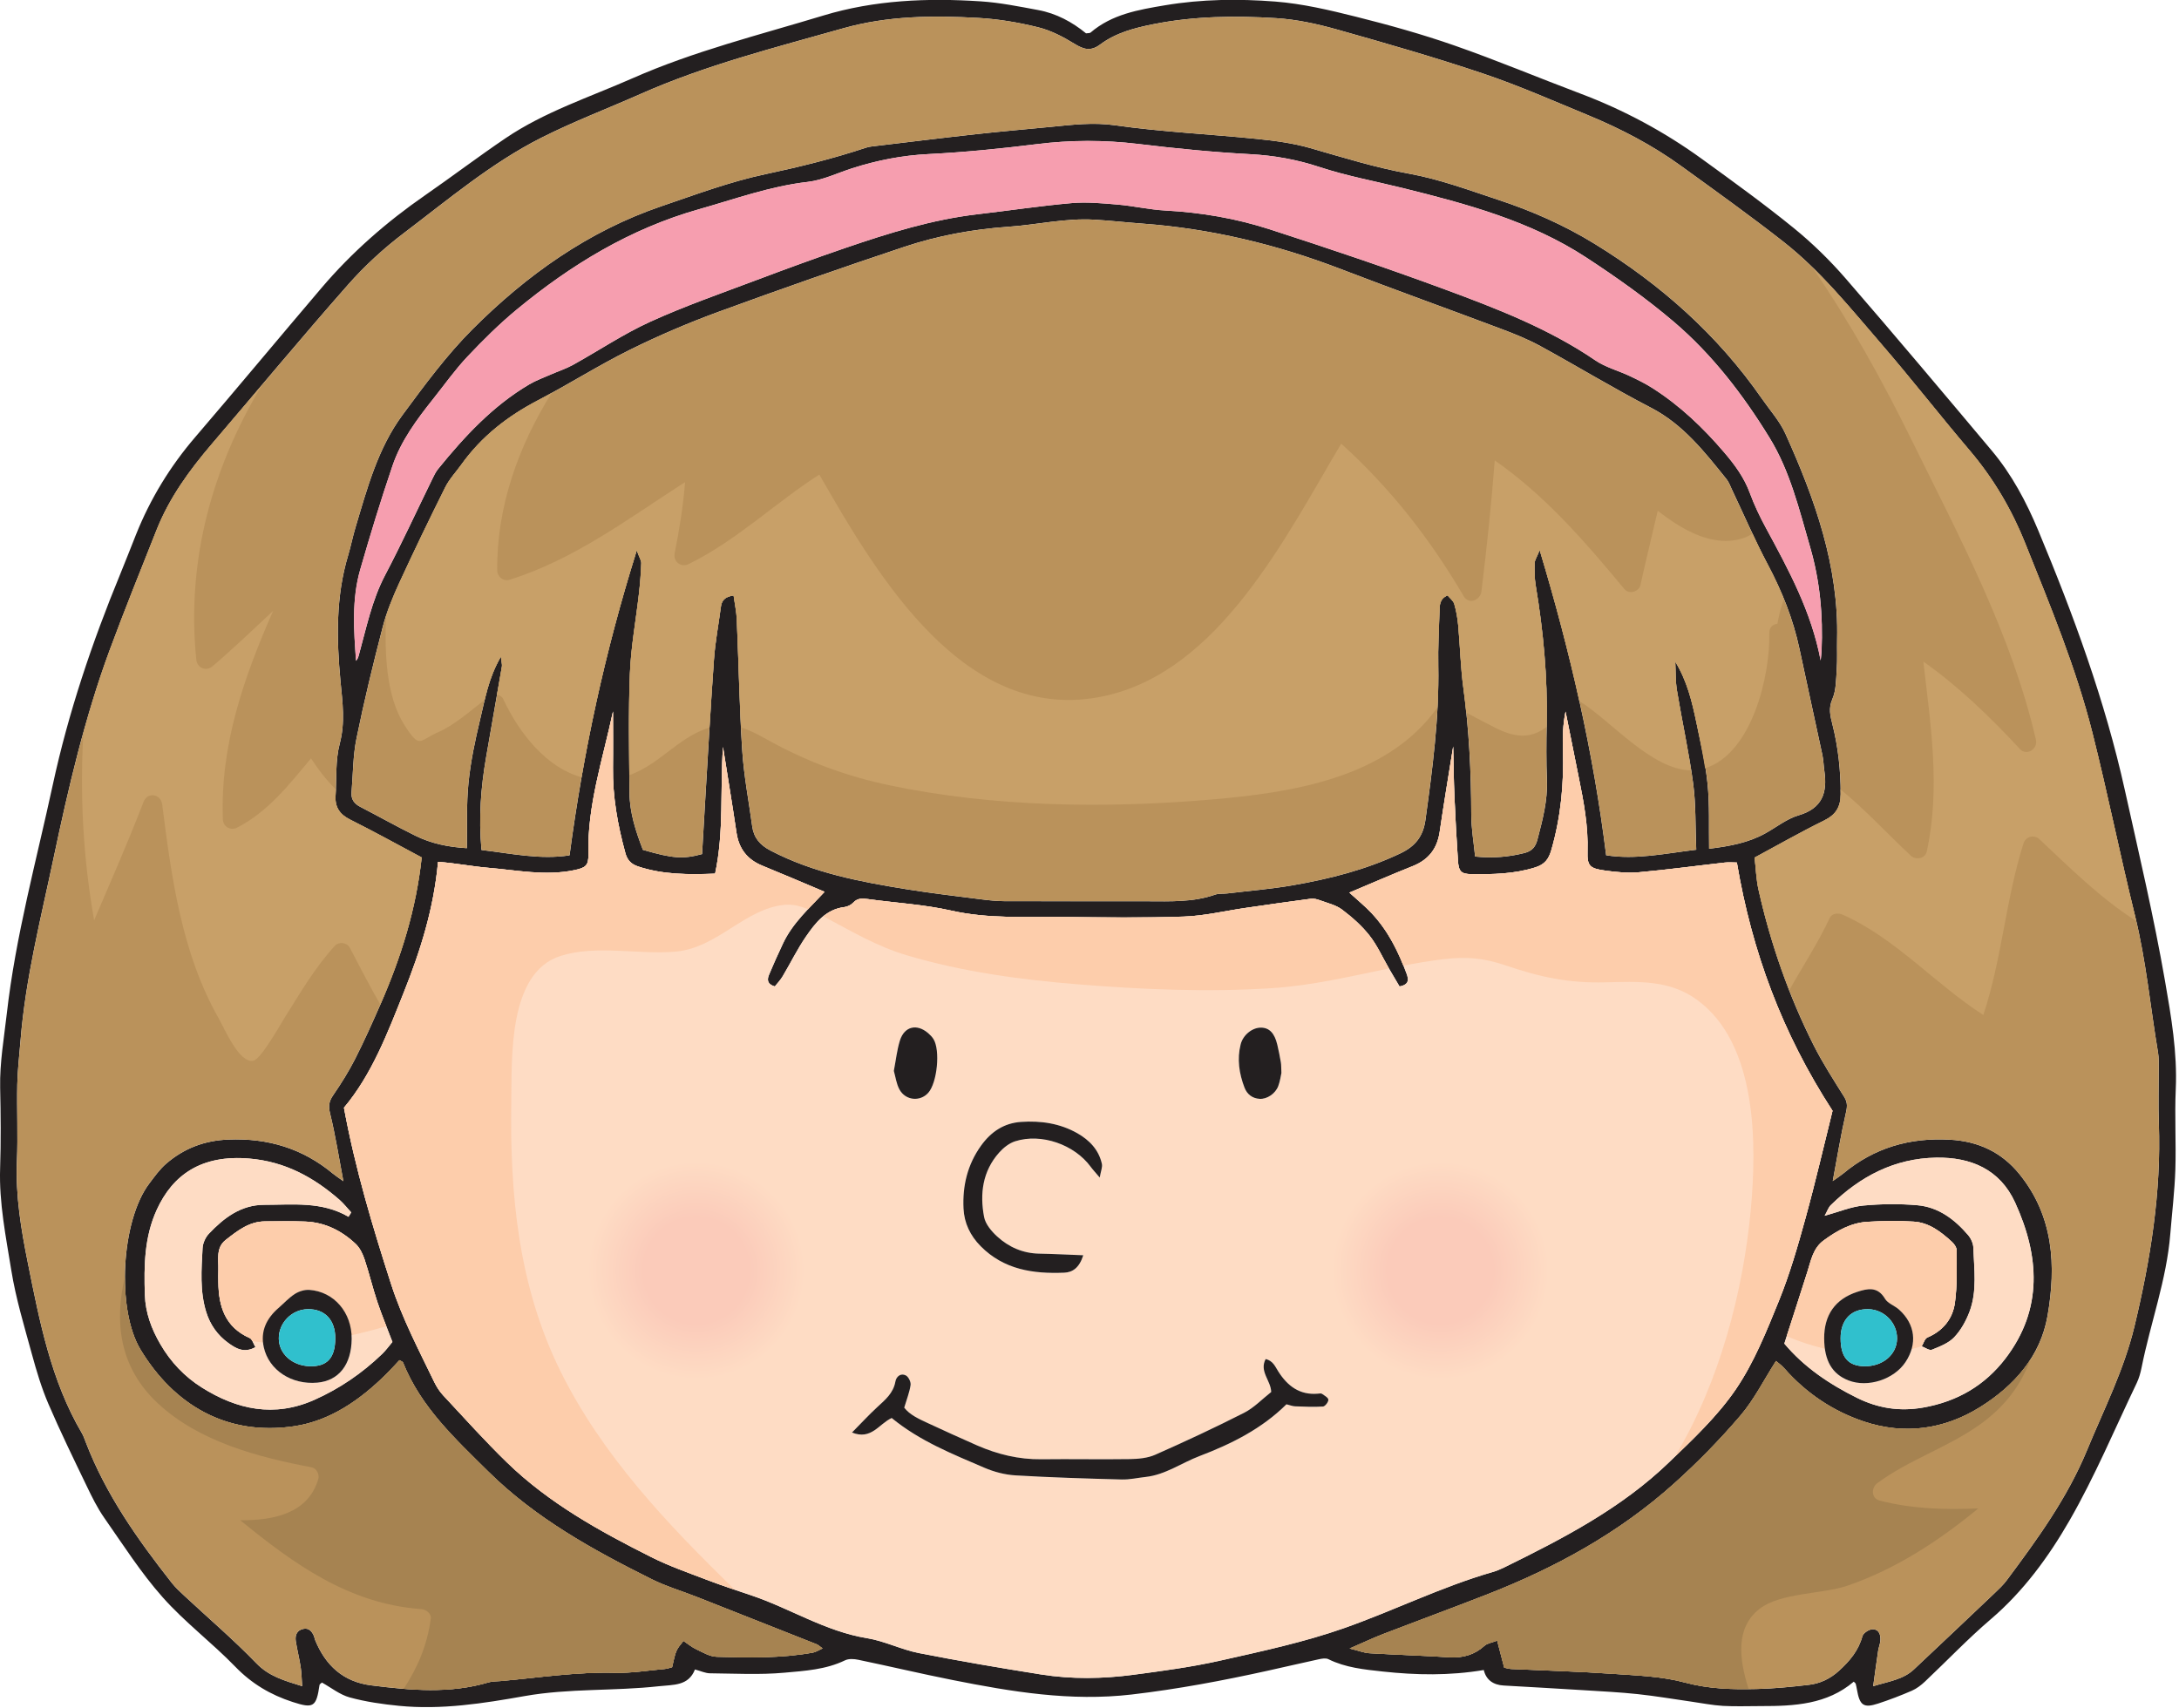 <svg clip-rule="evenodd" fill-rule="evenodd" stroke-linejoin="round" stroke-miterlimit="2" viewBox="0 0 653 512" xmlns="http://www.w3.org/2000/svg" xmlns:xlink="http://www.w3.org/1999/xlink"><linearGradient id="a"><stop offset="0" stop-color="#fbcbba"/><stop offset=".47" stop-color="#fbcbba"/><stop offset=".97" stop-color="#fedcc4"/><stop offset="1" stop-color="#fedcc4"/></linearGradient><radialGradient id="b" cx="0" cy="0" gradientTransform="matrix(0 1 1 0 -0 0)" gradientUnits="userSpaceOnUse" r="1" xlink:href="#a"/><radialGradient id="c" cx="0" cy="0" gradientTransform="matrix(0 1 1 0 -0 0)" gradientUnits="userSpaceOnUse" r="1" xlink:href="#a"/><g fill-rule="nonzero"><path d="m0-37.943c.048.076.095.152.142.229-.207.223-.396.468-.625.667-1.355 1.175-2.847 1.986-4.703 2.147-2.543.221-4.042-.866-4.872-2.678-.654-1.429-.671-2.924-.624-4.441.031-.94.343-1.779.812-2.583.544-.934 1.271-1.698 2.172-2.264 1.848-1.162 3.802-1.58 5.9-.651 1.334.591 2.517 1.399 3.566 2.406.197.189.358.416.535.624-.281.734-.565 1.413-.798 2.109-.245.732-.423 1.486-.668 2.218-.098.288-.247.597-.464.8-.738.691-1.614 1.128-2.644 1.167-.703.026-1.408.012-2.111.008-.833-.003-1.446-.494-2.055-.967-.528-.411-.371-1.02-.388-1.571-.008-.211-.003-.422-.001-.633.012-1.275.353-2.358 1.644-2.926.136-.06.193-.299.3-.477-.606-.336-1.039-.057-1.429.224-.552.398-.942.94-1.149 1.602-.344 1.1-.254 2.228-.194 3.349.013.261.151.568.333.758.789.829 1.681 1.509 2.903 1.509 1.496 0 3.019.19 4.418-.626m75.305-6.631c1.025-1.222 2.356-2.12 3.811-2.836 1.089-.536 2.216-.727 3.466-.508 1.801.315 3.246 1.164 4.325 2.573 1.974 2.578 1.778 5.362.501 8.147-.796 1.734-2.321 2.377-4.141 2.346-2.187-.036-3.992-.985-5.53-2.487-.125-.122-.182-.312-.317-.551.758.208 1.381.473 2.022.533.942.088 1.902.1 2.843.017 1.1-.096 1.952-.738 2.655-1.557.153-.176.272-.441.279-.67.037-1.119.206-2.26-.202-3.34-.183-.482-.453-.968-.804-1.336-.297-.31-.756-.485-1.17-.651-.133-.053-.354.113-.534.179.097.158.159.402.298.461.822.348 1.329.979 1.444 1.816.124.896.09 1.815.094 2.724.001.152-.12.342-.241.452-.576.525-1.2 1.012-2.005 1.065-.805.051-1.619.037-2.424-.009-.869-.049-1.603-.463-2.298-.968-.568-.414-.669-1.041-.859-1.638-.382-1.201-.774-2.4-1.213-3.762m1.904 35.716c.017.171.042.342.049.513.079 1.837-.081 3.635-.602 5.419-.571 1.96-1.052 3.969-2.125 5.709-1.385 2.247-3.005 4.357-5.028 6.072-1.443 1.223-3.004 2.325-4.591 3.36-2.93 1.91-6.281 2.803-9.621 3.629-1.461.361-2.944.631-4.38 1.104-1.171.385-2.367.599-3.611.666-1.962.105-3.922.299-5.873.534-1.787.215-3.556.212-5.343-.011-1.881-.234-3.771-.422-5.663-.517-1.386-.069-2.714-.328-4.023-.749-.769-.247-1.526-.615-2.314-.706-1.976-.226-3.821-.899-5.713-1.432-3.592-1.014-6.695-2.895-9.542-5.238-.92-.757-1.774-1.602-2.594-2.468-.649-.688-1.202-1.467-1.794-2.209-.858-1.075-1.686-2.183-2.133-3.495-.613-1.793-1.167-3.607-1.693-5.427-.451-1.566-.336-3.171-.219-4.77.083.094.116.191.143.29.394 1.418.681 2.863 1.381 4.19.868 1.646 1.647 3.339 2.468 5.01.092.189.184.385.316.546 1.383 1.698 2.864 3.292 4.775 4.416.36.212.761.355 1.146.524.383.168.785.296 1.149.497 1.354.748 2.649 1.619 4.051 2.255 1.821.825 3.719 1.483 5.594 2.187 1.546.581 3.098 1.147 4.66 1.679 2.262.769 4.54 1.48 6.929 1.756 1.638.189 3.27.436 4.912.58.797.07 1.612-.008 2.414-.076.838-.071 1.668-.266 2.506-.311 1.871-.1 3.707-.412 5.478-.984 3.075-.993 6.141-2.019 9.172-3.136 2.734-1.007 5.46-2.054 7.9-3.713.539-.366 1.208-.538 1.807-.82.411-.193.822-.395 1.203-.638 1.436-.915 2.655-2.071 3.758-3.364.555-.649 1.043-1.312 1.341-2.123.23-.624.521-1.23.839-1.816 1.193-2.194 2.39-4.384 2.871-6.933m-57.013 3.401c.062-.45.152-.852.168-1.257.099-2.282.136-4.567.284-6.846.087-1.326.343-2.642.523-3.962.083-.604.404-.982.963-1.273 2.253-1.173 4.7-1.632 7.166-2.028 1.28-.205 2.569-.354 3.856-.518.416-.053.837-.098 1.257-.1 2.496-.008 4.992.002 7.488-.004 1.196-.003 2.393-.058 3.551.346.193.068.419.037.628.062 1.149.137 2.307.23 3.446.428 1.941.336 3.839.814 5.64 1.667.796.377 1.196.906 1.313 1.739.372 2.679.727 5.358.675 8.074-.018.95.034 1.9.066 2.85.009.305-.005.641.422.825.119-.146.302-.279.352-.45.108-.369.173-.754.208-1.138.099-1.083.123-2.176.27-3.253.299-2.2.406-4.406.412-6.624.001-.723.13-1.446.202-2.189.937-.096 1.761-.021 2.586.185.406.101.586.333.682.701.268 1.02.54 2.033.498 3.108-.039.984-.032 1.971-.011 2.956.051 2.434-.176 4.842-.579 7.239-.064.379-.061.772-.053 1.157.003.145.107.288.265.676 1.621-5.369 2.812-10.558 3.485-15.954 1.549-.246 3.072.091 4.725.289-.051 1.23-.014 2.358-.162 3.46-.217 1.634-.581 3.247-.851 4.873-.081.492-.061.999-.087 1.499.623-1.008.882-2.097 1.111-3.19.223-1.064.477-2.129.583-3.208.111-1.104.06-2.224.08-3.383 1.101.134 2.059.317 2.936.798.586.321 1.134.767 1.76.95 1.242.364 1.515 1.183 1.349 2.315-.041.277-.045.561-.102.834-.397 1.852-.808 3.701-1.203 5.553-.333 1.56-.917 3.015-1.668 4.422-.678 1.269-1.249 2.594-1.869 3.895-.091.19-.163.399-.292.559-1.149 1.421-2.264 2.855-3.956 3.73-1.968 1.016-3.865 2.168-5.811 3.228-.646.351-1.336.628-2.026.887-2.797 1.05-5.611 2.055-8.401 3.124-3.368 1.292-6.834 2.126-10.435 2.389-.839.061-1.677.156-2.517.205-1.519.091-3.005-.266-4.507-.369-1.875-.13-3.701-.465-5.469-1.052-3.268-1.086-6.52-2.22-9.754-3.401-1.581-.578-3.139-1.242-4.648-1.987-1.638-.809-3.187-1.794-4.809-2.636-1.59-.827-2.959-1.888-4.008-3.348-.286-.398-.635-.764-.852-1.196-.835-1.665-1.645-3.342-2.427-5.033-.336-.729-.649-1.483-.85-2.257-.504-1.936-.979-3.88-1.379-5.838-.189-.92-.181-1.881-.261-2.824-.03-.359.137-.59.454-.754.969-.5 1.92-1.034 2.898-1.514.817-.402 1.698-.59 2.697-.65.021 1.18-.029 2.304.084 3.412.113 1.113.346 2.221.609 3.311.256 1.056.428 2.156 1.093 3.293.034-.315.069-.418.053-.512-.275-1.59-.559-3.179-.834-4.77-.269-1.56-.395-3.127-.238-4.829 1.559-.182 3.084-.519 4.618-.279.72 5.393 1.84 10.596 3.525 15.942.141-.384.242-.529.237-.671-.019-.526-.06-1.052-.12-1.575-.158-1.395-.42-2.785-.475-4.185-.084-2.073-.038-4.152-.024-6.228.007-1.064.341-2.057.704-2.996 1.568-.454 2.099-.493 3.103-.222.05.851.098 1.726.151 2.6.154 2.524.291 5.049.473 7.571.064.908.237 1.808.357 2.713.039.295.119.552.672.638m-16.359-13.698c-1.268.672-2.493 1.352-3.746 1.975-.548.273-.809.647-.771 1.243.06.911-.013 1.858.217 2.723.297 1.119.149 2.157.042 3.27-.209 2.199-.251 4.426.403 6.592.142.47.235.955.376 1.425.618 2.055 1.174 4.152 2.473 5.904 1.149 1.551 2.309 3.125 3.67 4.482 2.837 2.831 6.07 5.13 9.914 6.436 1.795.609 3.588 1.279 5.436 1.67 1.791.38 3.554.813 5.288 1.388.099.034.206.053.309.065 1.812.216 3.621.439 5.434.639 1.325.146 2.654.259 3.981.388 1.11.107 2.189.243 3.336.08 2.464-.35 4.961-.462 7.441-.713.941-.095 1.894-.22 2.799-.479 1.721-.493 3.419-1.022 5.195-1.341 1.58-.284 3.115-.854 4.649-1.359 1.774-.582 3.475-1.328 5.076-2.309 3.464-2.122 6.444-4.756 8.773-8.099.422-.606.934-1.172 1.233-1.834 1.542-3.412 2.797-6.906 2.707-10.733-.012-.528.017-1.058-.02-1.583-.036-.524-.028-1.089-.23-1.553-.21-.483-.111-.862.002-1.311.303-1.196.435-2.413.435-3.651 0-.694-.263-1.089-.884-1.393-1.224-.599-2.41-1.275-3.63-1.929.068-.574.085-1.139.206-1.68.634-2.823 1.583-5.54 2.887-8.123.473-.936 1.049-1.823 1.608-2.713.192-.305.154-.546.076-.879-.257-1.116-.44-2.25-.679-3.518.272.195.417.285.548.393 1.622 1.349 3.484 1.886 5.586 1.771 1.5-.082 2.722-.65 3.659-1.803 1.791-2.203 1.93-4.789 1.472-7.408-.371-2.12-1.743-3.658-3.543-4.775-1.895-1.177-3.977-1.45-6.077-.754-1.611.534-3.032 1.477-4.177 2.775-.148.166-.333.298-.444.394-.639-.997-1.149-2.021-1.871-2.862-1.072-1.251-2.238-2.437-3.465-3.537-2.888-2.59-6.246-4.419-9.844-5.818-1.801-.701-3.616-1.366-5.418-2.057-.513-.197-1.011-.433-1.762-.758.513-.126.766-.231 1.025-.246 1.402-.081 2.806-.126 4.207-.213.708-.044 1.313.128 1.845.606.138.124.361.151.659.265.138-.528.256-.979.37-1.414.156-.031.257-.064.359-.069 1.79-.083 3.581-.132 5.368-.255 1.26-.087 2.55-.13 3.757-.455 1.257-.337 2.497-.365 3.757-.336.909.021 1.819.113 2.724.216.602.068 1.132.319 1.597.741.559.508 1.018 1.05 1.224 1.803.045.165.352.365.537.364.339-.002.435-.306.403-.615-.018-.173-.09-.34-.115-.513-.087-.576-.163-1.153-.26-1.849.841.256 1.574.351 2.135.876 1.41 1.321 2.815 2.646 4.218 3.975.23.217.465.437.653.689 1.601 2.141 3.171 4.292 4.208 6.796.885 2.138 1.937 4.187 2.488 6.474.843 3.503 1.411 7.014 1.279 10.625-.035.949-.004 1.9-.007 2.851-.001.281.012.568-.035.842-.404 2.385-.624 4.798-1.208 7.157-.785 3.167-1.427 6.37-2.226 9.534-.863 3.415-2.217 6.665-3.529 9.928-.714 1.78-1.669 3.399-2.916 4.862-1.574 1.846-3.068 3.761-4.657 5.594-1.611 1.859-3.161 3.793-5.112 5.317-1.746 1.364-3.552 2.651-5.349 3.949-1.517 1.097-3.172 1.958-4.9 2.669-1.82.749-3.628 1.545-5.491 2.171-2.53.848-5.098 1.585-7.667 2.306-1.043.293-2.126.529-3.203.595-2.14.132-4.279.108-6.408-.311-1.02-.201-1.989-.452-2.824-1.073-.483-.359-.855-.256-1.334.04-.592.364-1.238.7-1.906.865-1.018.251-2.07.43-3.116.489-2.391.135-4.781.117-7.118-.543-3.583-1.011-7.199-1.919-10.621-3.431-1.735-.767-3.516-1.44-5.208-2.292-2.621-1.321-4.868-3.217-7.196-4.974-1.06-.8-2.061-1.715-2.941-2.71-2.422-2.739-4.762-5.55-7.143-8.326-1.175-1.369-2.229-2.815-2.9-4.504-.831-2.09-1.678-4.175-2.46-6.283-1.311-3.532-2.161-7.191-2.94-10.869-.668-3.157-1.47-6.288-1.73-9.518-.063-.769-.155-1.536-.172-2.305-.028-1.337.039-2.677-.019-4.012-.078-1.809.222-3.586.574-5.327.616-3.056 1.21-6.144 2.83-8.892.089-.15.145-.32.209-.484 1.049-2.726 2.715-5.076 4.507-7.346.194-.246.43-.464.662-.678 1.261-1.172 2.578-2.29 3.774-3.525.662-.684 1.45-.904 2.405-1.2-.03.402-.033.707-.08 1.005-.07.451-.184.894-.255 1.345-.047.306.049.568.389.643.296.065.454-.124.562-.367.028-.063.033-.137.059-.202.544-1.337 1.478-2.198 2.948-2.382 2.061-.258 4.119-.448 6.161.159.198.059.417.047.626.066 1.994.177 3.973.485 5.987.432.872-.023 1.749.123 2.623.2.135.012.265.063.381.092.199.888.199.888.595 1.376.22-.146.432-.326.675-.44.343-.161.705-.38 1.064-.39 1.686-.049 3.377-.084 5.049.217.158.028.302.128.509.22-.153.107-.226.182-.315.217-2.091.827-4.183 1.651-6.276 2.472-.784.308-1.601.547-2.353.919-3.096 1.535-6.114 3.197-8.605 5.654-1.726 1.704-3.522 3.356-4.455 5.683-.018.047-.098.069-.185.125-.235-.247-.468-.506-.716-.751-1.356-1.335-2.924-2.423-4.8-2.703-3.568-.533-6.325 1.137-8.066 4.004-1.279 2.105-1.013 6.748.457 8.684.276.363.547.746.888 1.039.933.802 2.004 1.212 3.269 1.262 2.068.082 3.888-.465 5.479-1.784.126-.105.265-.192.545-.393-.245 1.287-.421 2.423-.696 3.535-.096.392-.061.64.16.959.417.605.812 1.232 1.146 1.886.479.939.911 1.902 1.335 2.867 1.079 2.451 1.874 4.981 2.162 7.679m10.035 7.635c-.532-2.495-1.353-4.913-1.291-7.476.015-.584-.144-.701-.742-.825-1.511-.314-3.01-.001-4.509.124-.858.072-1.708.244-2.635.311-.22-2.44-.925-4.653-1.783-6.796-.857-2.142-1.686-4.324-3.15-6.058.594-3.204 1.505-6.226 2.477-9.234.578-1.784 1.446-3.429 2.257-5.103.122-.251.278-.498.469-.7 1.105-1.181 2.187-2.386 3.348-3.51 2.2-2.129 4.856-3.59 7.565-4.947.938-.47 1.94-.816 2.924-1.192.754-.288 1.521-.542 2.288-.798 2.056-.684 3.912-1.895 6.101-2.25.924-.15 1.797-.596 2.719-.778 2.132-.418 4.276-.782 6.421-1.121 1.605-.253 3.226-.228 4.832-.015 1.528.202 3.064.405 4.566.743 2.177.489 4.378.957 6.478 1.693 2.615.917 5.112 2.163 7.788 2.933.202.058.401.138.59.23 3.102 1.52 6.174 3.1 8.688 5.525 1.239 1.193 2.525 2.394 3.485 3.8.959 1.404 1.613 3.037 2.261 4.627.568 1.395.99 2.856 1.392 4.311.531 1.921.981 3.865 1.421 5.626-2.65 4.068-4.231 8.342-5.018 12.979-.225 0-.43.02-.632-.003-1.498-.168-2.994-.373-4.494-.506-.588-.053-1.196.006-1.785.088-.798.11-.945.237-.921.998.042 1.316-.197 2.586-.458 3.86-.234 1.151-.462 2.303-.694 3.455-.141-.686-.158-1.352-.138-2.017.056-1.768-.11-3.502-.603-5.21-.142-.491-.347-.765-.858-.924-1.098-.342-2.215-.364-3.341-.349-.537.007-.665.144-.703.702-.075 1.122-.137 2.245-.185 3.369-.036.836-.044 1.674-.065 2.603-.249-1.555-.495-3.006-.708-4.462-.129-.887-.589-1.466-1.422-1.796-1.076-.426-2.136-.888-3.315-1.382.405-.369.812-.698 1.167-1.074.86-.91 1.41-2.008 1.836-3.171.1-.273.154-.562-.372-.659-.177.298-.369.621-.559.945-.335.577-.611 1.201-1.021 1.719-.403.511-.91.956-1.433 1.35-.318.239-.747.337-1.133.479-.158.058-.339.112-.5.091-1.147-.149-2.292-.316-3.437-.481-1.075-.155-2.147-.415-3.227-.452-2.104-.073-4.212-.043-6.319-.02-1.962.021-3.924-.108-5.879.332-1.431.322-2.916.403-4.375.603-.292.04-.543.058-.771-.188-.111-.119-.298-.211-.461-.23-.977-.117-1.517-.821-2.012-1.535-.458-.662-.814-1.395-1.229-2.088-.118-.197-.283-.366-.408-.524-.413.118-.404.367-.303.607.229.551.477 1.094.731 1.633.506 1.078 1.396 1.862 2.182 2.705-1.128.473-2.192.93-3.263 1.365-.789.321-1.232.882-1.357 1.728-.222 1.489-.469 2.975-.708 4.479-.155-2.195.061-4.41-.413-6.623-1.411-.053-2.729-.054-4.029.373-.398.13-.584.356-.68.71-.401 1.46-.67 2.939-.649 4.463.014.979.002 1.959.002 2.938m65.074-50.727c-1.404-1.193-3.117-1.279-4.852-1.277-.668.002-1.339-.028-2.005.01-.556.032-1.107.144-1.659.222-.936.133-1.869.293-2.809.393s-1.887.146-2.831.205c-1.401.087-2.804.166-4.205.245-.543.031-.918.287-1.044.811-1.799-.302-3.545-.268-5.291-.08-.977.106-1.956.201-2.86.647-.136.067-.343.028-.507-.007-.892-.192-1.779-.401-2.67-.596-2.361-.52-4.731-.965-7.14-1.245-3.2-.371-6.297.144-9.397.759-1.65.327-3.287.714-4.935 1.056-.223.047-.505.066-.699-.028-1.01-.488-2.113-.551-3.184-.647-1.292-.116-2.601-.044-3.902-.031-.237.003-.474.117-.785.2-.343-.871-1.127-.792-1.902-.877-2.337-.259-4.697-.102-7.031-.514-2.169-.384-4.364-.728-6.586-.51-.869.085-1.745.21-2.585.439-.52.141-.977.512-1.459.778-.043-.041-.121-.079-.128-.128-.167-1.159-.325-1.238-1.409-.888-1.157.374-2.143.954-3.007 1.843-1.222 1.258-2.649 2.326-3.811 3.633-1.14 1.28-2.075 2.745-3.064 4.154-.361.515-.644 1.09-.918 1.659-.689 1.425-1.385 2.847-2.011 4.299-.359.833-.622 1.713-.862 2.589-.398 1.455-.843 2.908-1.083 4.392-.284 1.761-.645 3.521-.586 5.329.045 1.406.033 2.815.002 4.222-.027 1.308.202 2.583.349 3.873.462 4.058 1.55 7.985 2.411 11.958.821 3.786 2.062 7.445 3.54 11.023.282.682.548 1.371.823 2.056.752 1.877 1.791 3.572 3.114 5.108 2.224 2.585 4.407 5.206 6.622 7.799 1.585 1.856 3.411 3.446 5.419 4.833 1.417.979 2.793 2.019 4.22 2.983 2.056 1.39 4.416 2.149 6.667 3.139 3.231 1.422 6.647 2.264 10.006 3.28 2.69.813 5.468.924 8.252.742 1.012-.066 2.018-.27 3.019-.455.949-.175 1.784-.625 2.508-1.217.105.016.193.002.238.04 1.125.96 2.509 1.192 3.903 1.426 1.922.323 3.862.344 5.784.195 1.424-.111 2.842-.445 4.235-.793 1.736-.434 3.468-.915 5.157-1.503 2.223-.773 4.397-1.683 6.6-2.511 2.287-.859 4.42-2.001 6.395-3.43 1.624-1.174 3.253-2.347 4.809-3.608.979-.793 1.896-1.688 2.723-2.639 2.584-2.971 5.122-5.983 7.659-8.995 1.049-1.246 1.81-2.672 2.438-4.173 1.848-4.414 3.501-8.893 4.541-13.574.738-3.321 1.525-6.636 2.108-9.986.323-1.854.649-3.734.563-5.649-.063-1.404.023-2.815-.022-4.221-.038-1.12-.174-2.236-.265-3.354-.194-2.396-1.04-4.651-1.507-6.988-.055-.274-.133-.551-.253-.802-1.156-2.407-2.195-4.883-3.526-7.19-1.099-1.904-2.416-3.702-4.133-5.164-1.201-1.023-2.295-2.172-3.447-3.255-.202-.189-.434-.368-.684-.477-.58-.251-1.172-.477-1.772-.673-.763-.249-.968-.1-1.112.73-.017.102-.039.204-.065.304-.007.027-.041.047-.102.111" fill="#231f20" transform="matrix(5.714 0 0 -5.733 104.446 147.193)"/><path d="m0 12.8c-.013.274-.006.417-.029.554-.054.31-.115.619-.187.925-.145.61-.425.892-.866.891-.443-.001-.929-.375-1.056-.877-.194-.769-.079-1.527.201-2.257.136-.353.412-.567.798-.59.382-.022.825.271.974.67.097.258.132.538.165.684m-20.328.106c.09-.312.132-.673.294-.969.32-.586 1.088-.652 1.513-.175.469.528.638 2.226.271 2.81-.073.117-.176.22-.281.311-.596.508-1.247.352-1.48-.395-.154-.496-.209-1.024-.317-1.582m9.936-9.638c-.857.032-1.586.071-2.315.084-.852.015-1.587.339-2.198.895-.299.273-.617.648-.689 1.023-.231 1.216-.078 2.395.788 3.365.225.252.53.494.844.593 1.372.435 3.105-.173 3.955-1.33.113-.155.247-.295.479-.567.058.344.15.543.112.715-.161.736-.656 1.243-1.282 1.599-.911.517-1.916.665-2.952.595-.907-.061-1.58-.517-2.105-1.244-.71-.986-.975-2.099-.918-3.285.036-.757.352-1.418.9-1.97 1.22-1.231 2.759-1.451 4.379-1.384.44.017.792.251 1.002.911m-10.048-8.51c1.482-1.213 3.189-1.882 4.864-2.602.507-.217 1.076-.365 1.625-.398 1.855-.11 3.716-.166 5.574-.215.416-.012.834.087 1.252.132 1.042.113 1.886.736 2.83 1.093 1.693.641 3.276 1.438 4.559 2.706.184-.045.318-.101.454-.106.487-.018.977-.042 1.464-.01.108.007.285.235.28.356-.005.109-.207.219-.337.309-.048.033-.138.013-.207.007-.959-.085-1.601.402-2.084 1.164-.163.257-.276.558-.661.648-.347-.654.275-1.125.291-1.725-.476-.371-.901-.822-1.421-1.087-1.53-.775-3.089-1.5-4.659-2.192-.403-.178-.888-.221-1.337-.228-1.545-.024-3.092.011-4.637-.009-1.183-.015-2.297.257-3.369.723-.869.378-1.73.774-2.592 1.17-.47.217-.946.434-1.231.806.135.452.281.812.334 1.186.021.158-.112.428-.25.499-.27.138-.502-.062-.547-.32-.109-.611-.538-.958-.954-1.34-.429-.393-.824-.823-1.323-1.326 1.015-.409 1.407.447 2.082.759m-14.617 36.945c0-.979.012-1.959-.002-2.938-.021-1.524.248-3.003.649-4.463.097-.354.282-.58.681-.71 1.299-.427 2.618-.426 4.028-.373.474 2.213.259 4.428.413 6.623.239-1.504.486-2.99.708-4.479.125-.846.568-1.407 1.357-1.728 1.072-.435 2.135-.892 3.263-1.365-.786-.843-1.676-1.627-2.182-2.705-.254-.539-.502-1.082-.731-1.633-.101-.24-.109-.489.304-.607.125.158.29.327.407.524.415.693.771 1.426 1.229 2.088.496.714 1.036 1.418 2.012 1.535.163.019.351.111.461.23.229.246.48.228.772.188 1.459-.2 2.943-.281 4.375-.603 1.955-.44 3.917-.311 5.878-.332 2.107-.023 4.215-.053 6.32.02 1.079.037 2.151.297 3.226.452 1.145.165 2.29.332 3.437.481.161.021.343-.033.5-.091.387-.142.815-.24 1.134-.479.522-.394 1.029-.839 1.432-1.35.41-.518.686-1.142 1.022-1.719.189-.324.382-.647.558-.945.527.097.472.386.372.659-.425 1.163-.976 2.261-1.836 3.171-.355.376-.761.705-1.167 1.074 1.179.494 2.24.956 3.315 1.382.833.33 1.293.909 1.423 1.796.213 1.456.458 2.907.707 4.462.021-.929.029-1.767.065-2.603.048-1.124.111-2.247.185-3.369.038-.558.166-.695.703-.702 1.126-.015 2.243.007 3.342.349.51.159.716.433.857.924.493 1.708.659 3.442.604 5.21-.021.665-.003 1.331.137 2.017.232-1.152.46-2.304.695-3.455.26-1.274.5-2.544.458-3.86-.025-.761.123-.888.921-.998.588-.082 1.196-.141 1.784-.088 1.501.133 2.996.338 4.494.506.202.022.407.003.633.003.786-4.637 2.367-8.911 5.017-12.979-.44-1.761-.889-3.705-1.421-5.626-.402-1.455-.824-2.916-1.392-4.311-.648-1.59-1.302-3.223-2.261-4.628-.96-1.405-2.246-2.606-3.484-3.799-2.515-2.425-5.587-4.005-8.689-5.525-.189-.092-.387-.172-.59-.23-2.675-.77-5.172-2.016-7.788-2.933-2.099-.736-4.3-1.204-6.478-1.693-1.502-.338-3.037-.541-4.566-.743-1.606-.213-3.227-.238-4.832.015-2.145.339-4.289.703-6.421 1.121-.921.182-1.794.628-2.718.778-2.19.355-4.045 1.566-6.102 2.25-.766.256-1.534.51-2.288.798-.983.376-1.985.722-2.924 1.192-2.709 1.357-5.365 2.818-7.564 4.947-1.161 1.124-2.243 2.329-3.349 3.51-.19.202-.347.449-.469.7-.811 1.674-1.678 3.319-2.256 5.103-.973 3.008-1.883 6.03-2.478 9.234 1.464 1.734 2.293 3.916 3.15 6.058.858 2.143 1.563 4.356 1.784 6.796.926-.067 1.776-.239 2.634-.311 1.499-.125 2.998-.438 4.509-.124.598.124.757.241.742.825-.062 2.563.759 4.981 1.291 7.476" fill="#fedcc4" transform="matrix(5.714 0 0 -5.733 384.013 394.976)"/><path d="m0-23.055c-2.191 4.425-2.649 9.192-2.572 14.056.036 2.291-.184 6.761 2.581 7.64 1.875.596 4.107.055 6.034.226 2.213.196 3.629 2.254 5.724 2.447.427.04.836-.07 1.229-.228.287.305.58.604.863.908-1.128.473-2.191.93-3.262 1.366-.789.32-1.233.881-1.358 1.727-.221 1.489-.468 2.975-.708 4.479-.154-2.195.062-4.41-.413-6.623-1.41-.053-2.728-.054-4.028.373-.399.13-.584.357-.681.711-.4 1.46-.67 2.939-.648 4.462.013.979.002 1.959.002 2.938-.533-2.495-1.354-4.913-1.291-7.476.014-.584-.145-.701-.743-.825-1.51-.314-3.009-.001-4.508.124-.859.072-1.708.244-2.635.311-.221-2.44-.926-4.653-1.783-6.796-.858-2.142-1.687-4.325-3.151-6.058.595-3.204 1.505-6.226 2.478-9.234.578-1.784 1.445-3.429 2.257-5.103.122-.251.278-.498.468-.7 1.106-1.181 2.188-2.386 3.349-3.51 2.199-2.129 4.856-3.59 7.565-4.946.938-.471 1.94-.817 2.923-1.193.476-.181.961-.34 1.444-.503-3.517 3.41-6.949 7.011-9.136 11.427" fill="#fdcdab" transform="matrix(5.714 0 0 -5.733 167.919 278.743)"/><path d="m0 2.948c1.456-.763 2.73-1.535 4.336-2.01 2.917-.863 5.951-1.271 8.977-1.514 3.383-.272 6.806-.417 10.196-.196 2.089.137 4.083.618 6.095 1.027 0 .003-.002.005-.003.007-.336.577-.612 1.201-1.022 1.72-.403.51-.91.955-1.433 1.349-.318.24-.747.337-1.133.479-.158.058-.339.112-.5.091-1.147-.149-2.292-.315-3.437-.481-1.076-.155-2.147-.414-3.226-.452-2.105-.073-4.213-.042-6.32-.02-1.962.021-3.924-.107-5.879.332-1.431.322-2.916.403-4.375.604-.292.04-.543.057-.771-.189-.11-.119-.298-.21-.461-.23-.449-.054-.8-.241-1.103-.487.019-.01.039-.02.059-.03" fill="#fdcdab" transform="matrix(5.714 0 0 -5.733 247.08 291.749)"/><path d="m0 23.162c-.227 0-.432.02-.633-.003-1.499-.168-2.994-.372-4.495-.506-.588-.053-1.195.006-1.784.088-.798.11-.945.237-.921.998.042 1.316-.197 2.586-.458 3.86-.234 1.151-.463 2.303-.694 3.455-.141-.686-.159-1.352-.138-2.017.056-1.768-.11-3.502-.604-5.209-.141-.492-.346-.766-.857-.925-1.099-.342-2.216-.364-3.342-.349-.537.007-.665.144-.703.702-.074 1.122-.137 2.245-.184 3.369-.037.836-.044 1.675-.066 2.603-.249-1.555-.494-3.006-.707-4.462-.13-.887-.59-1.466-1.423-1.796-1.075-.426-2.136-.888-3.314-1.382.405-.369.811-.697 1.167-1.074.753-.796 1.26-1.741 1.663-2.744.694.132 1.392.251 2.099.335 1.2.144 2.107.068 3.241-.315 1.84-.621 3.299-.943 5.263-.894 1.709.043 3.352.141 4.806-.918 3.163-2.301 3.136-7.549 2.811-11.012-.393-4.199-1.623-8.972-3.969-12.858 1.143 1.099 2.302 2.218 3.184 3.511.959 1.404 1.614 3.037 2.261 4.627.568 1.395.99 2.856 1.393 4.311.531 1.921.98 3.865 1.421 5.626-2.65 4.068-4.232 8.342-5.017 12.979" fill="#fdcdab" transform="matrix(5.714 0 0 -5.733 520.497 391.31)"/><path d="m0-.292c-.288-2.697-1.083-5.228-2.162-7.679-.424-.965-.856-1.928-1.335-2.866-.334-.654-.729-1.282-1.146-1.886-.221-.32-.256-.568-.16-.959.275-1.112.451-2.249.697-3.535-.281.2-.42.288-.546.392-1.591 1.32-3.411 1.866-5.479 1.784-1.265-.05-2.336-.459-3.268-1.261-.342-.294-.613-.677-.889-1.04-1.47-1.936-1.735-6.578-.457-8.683 1.741-2.867 4.498-4.538 8.066-4.005 1.876.28 3.444 1.368 4.8 2.704.248.244.482.503.716.75.087-.056.167-.078.185-.124.933-2.328 2.729-3.979 4.456-5.683 2.49-2.458 5.508-4.12 8.604-5.654.752-.373 1.569-.612 2.354-.92 2.092-.821 4.184-1.645 6.275-2.472.089-.035.162-.11.315-.217-.207-.091-.351-.191-.508-.22-1.673-.301-3.364-.266-5.05-.217-.359.01-.721.229-1.064.391-.243.114-.455.293-.675.439-.396-.487-.396-.487-.595-1.376-.115-.029-.246-.08-.381-.092-.874-.076-1.751-.223-2.623-.2-2.014.053-3.993-.255-5.986-.432-.209-.018-.429-.006-.627-.065-2.041-.608-4.1-.417-6.161-.16-1.47.184-2.404 1.046-2.948 2.383-.026.065-.031.138-.059.202-.108.242-.266.431-.562.367-.34-.075-.435-.338-.389-.644.071-.45.185-.894.255-1.345.047-.298.05-.602.08-1.005-.955.297-1.743.516-2.405 1.2-1.196 1.235-2.513 2.354-3.774 3.525-.232.215-.468.432-.662.679-1.792 2.27-3.457 4.619-4.507 7.346-.064.163-.12.333-.209.484-1.62 2.747-2.214 5.836-2.83 8.891-.352 1.741-.652 3.518-.574 5.328.058 1.334-.009 2.674.019 4.011.017.769.109 1.537.172 2.305.26 3.23 1.062 6.362 1.73 9.518.779 3.678 1.629 7.338 2.94 10.87.782 2.108 1.629 4.192 2.46 6.282.671 1.69 1.725 3.135 2.9 4.505 2.381 2.775 4.721 5.587 7.143 8.325.88.995 1.881 1.911 2.941 2.71 2.328 1.757 4.575 3.653 7.196 4.974 1.692.852 3.473 1.525 5.208 2.292 3.422 1.513 7.039 2.42 10.622 3.432 2.336.659 4.726.677 7.117.542 1.046-.059 2.098-.237 3.116-.489.668-.165 1.314-.501 1.906-.865.479-.295.851-.399 1.334-.04.835.621 1.804.872 2.824 1.073 2.129.42 4.268.443 6.408.311 1.077-.066 2.16-.302 3.203-.595 2.569-.721 5.137-1.457 7.667-2.306 1.863-.626 3.671-1.422 5.491-2.171 1.728-.711 3.383-1.572 4.9-2.668 1.797-1.298 3.603-2.585 5.349-3.949 1.951-1.525 3.501-3.459 5.112-5.318 1.589-1.833 3.083-3.748 4.658-5.594 1.247-1.463 2.201-3.081 2.916-4.862 1.311-3.262 2.666-6.512 3.528-9.928.799-3.163 1.441-6.366 2.226-9.534.584-2.359.804-4.771 1.208-7.156.047-.275.034-.561.035-.842.003-.951-.028-1.902.007-2.852.132-3.61-.436-7.121-1.279-10.625-.551-2.287-1.603-4.336-2.488-6.474-1.037-2.504-2.607-4.655-4.208-6.796-.188-.252-.423-.472-.653-.689-1.403-1.328-2.808-2.654-4.218-3.975-.561-.525-1.294-.62-2.135-.876.097.696.173 1.273.26 1.849.025.173.097.34.115.514.032.309-.064.612-.403.614-.185.001-.492-.198-.536-.364-.207-.752-.666-1.295-1.225-1.803-.465-.421-.995-.672-1.597-.741-.905-.103-1.815-.195-2.724-.216-1.26-.029-2.5-.001-3.757.337-1.207.325-2.497.368-3.757.454-1.787.123-3.578.172-5.368.256-.102.005-.203.037-.359.068-.114.435-.232.887-.37 1.415-.298-.115-.521-.142-.659-.265-.532-.478-1.137-.65-1.845-.607-1.401.087-2.805.132-4.207.214-.258.015-.512.119-1.025.246.751.324 1.249.56 1.762.757 1.802.692 3.617 1.357 5.418 2.057 3.598 1.399 6.956 3.229 9.844 5.818 1.227 1.101 2.393 2.286 3.465 3.537.722.841 1.232 1.865 1.871 2.863.111-.097.296-.228.444-.394 1.145-1.299 2.566-2.241 4.177-2.775 2.1-.696 4.182-.424 6.078.753 1.799 1.117 3.171 2.656 3.542 4.776.458 2.619.319 5.204-1.472 7.407-.937 1.154-2.159 1.722-3.659 1.804-2.102.114-3.964-.423-5.586-1.771-.131-.108-.276-.199-.548-.393.239 1.268.422 2.401.68 3.517.077.333.115.574-.077.879-.559.89-1.135 1.777-1.608 2.713-1.304 2.583-2.253 5.3-2.887 8.123-.121.541-.138 1.106-.206 1.68 1.22.654 2.406 1.331 3.63 1.929.621.304.884.699.884 1.393 0 1.239-.132 2.456-.435 3.651-.113.449-.212.828-.002 1.311.203.465.194 1.029.23 1.553.037.525.008 1.056.02 1.583.09 3.828-1.165 7.322-2.707 10.733-.299.662-.811 1.229-1.233 1.834-2.329 3.344-5.309 5.978-8.773 8.099-1.601.981-3.302 1.727-5.076 2.31-1.534.505-3.069 1.074-4.649 1.359-1.776.319-3.474.848-5.194 1.34-.906.259-1.859.384-2.8.479-2.48.251-4.977.364-7.441.714-1.147.163-2.226.027-3.336-.081-1.327-.128-2.656-.242-3.981-.387-1.813-.2-3.622-.424-5.434-.639-.103-.012-.21-.032-.309-.065-1.734-.576-3.497-1.009-5.288-1.388-1.848-.392-3.641-1.061-5.436-1.671-3.844-1.305-7.077-3.605-9.914-6.435-1.361-1.358-2.52-2.932-3.67-4.483-1.299-1.751-1.855-3.848-2.473-5.903-.141-.471-.234-.956-.375-1.426-.655-2.165-.613-4.393-.404-6.592.107-1.112.255-2.151-.042-3.269-.23-.866-.157-1.813-.217-2.723-.038-.596.223-.971.771-1.243 1.253-.624 2.478-1.303 3.746-1.976" fill="#ba925b" transform="matrix(5.714 0 0 -5.733 126.369 255.332)"/><path d="m0-8.851c1.101.856 3.318.769 4.621 1.216 2.548.876 4.79 2.344 6.856 4.037-1.741-.075-3.456-.031-5.174.411-.45.115-.448.673-.12.914 1.659 1.218 3.64 1.844 5.319 3.019 1.366.955 2.23 2.127 2.709 3.455-.648-1.008-1.567-1.834-2.648-2.504-1.895-1.177-3.977-1.449-6.077-.753-1.611.534-3.032 1.476-4.177 2.775-.148.166-.333.297-.444.394-.639-.998-1.149-2.022-1.871-2.863-1.072-1.251-2.238-2.436-3.465-3.537-2.887-2.589-6.246-4.418-9.844-5.818-1.801-.7-3.616-1.365-5.418-2.057-.513-.197-1.011-.433-1.762-.757.513-.127.766-.231 1.025-.246 1.402-.082 2.806-.127 4.207-.214.707-.043 1.313.129 1.845.607.138.123.361.15.659.265.138-.529.256-.98.37-1.415.156-.031.257-.063.359-.068 1.79-.084 3.582-.133 5.368-.256 1.259-.086 2.55-.129 3.757-.454 1.117-.3 2.221-.352 3.338-.34-.527 1.619-.67 3.226.567 4.189" fill="#a68351" transform="matrix(5.714 0 0 -5.733 527.275 431.504)"/><path d="m0-20.492c.881 2.054 1.784 4.098 2.589 6.183.211.547.911.426.981-.133.483-3.809 1.023-7.77 2.952-11.162.331-.582 1.094-2.389 1.827-2.232.409.089 1.383 1.838 1.66 2.277.821 1.307 1.569 2.586 2.615 3.731.211.232.64.176.785-.101.528-1.003 1.041-2.006 1.602-2.974l.006.015c1.079 2.451 1.874 4.981 2.162 7.679-1.268.673-2.493 1.352-3.746 1.975-.548.273-.809.647-.771 1.243.008.114.01.229.014.344-.49.476-.911 1.019-1.302 1.619-1.145-1.369-2.256-2.792-3.872-3.619-.341-.176-.737.04-.752.431-.142 3.896 1.106 7.425 2.635 10.898-1.049-.974-2.081-1.966-3.175-2.892-.344-.293-.809-.089-.854.353-.529 5.268.883 10.102 3.451 14.358-.878-1.033-1.753-2.067-2.635-3.095-1.175-1.369-2.23-2.815-2.901-4.504-.831-2.09-1.677-4.175-2.459-6.283-.531-1.428-.972-2.881-1.377-4.344-.19-3.262-.006-6.559.565-9.767" fill="#c8a068" transform="matrix(5.714 0 0 -5.733 28.213 158.354)"/><path d="m0-28.962c.125.265.455.282.685.18 2.799-1.248 4.823-3.611 7.373-5.242.979 2.92 1.171 6.029 2.108 8.967.116.364.555.484.836.221 1.625-1.52 3.2-3.085 5.067-4.272-.021.091-.035.183-.057.274-.785 3.167-1.428 6.37-2.227 9.534-.862 3.416-2.217 6.666-3.528 9.928-.715 1.781-1.669 3.399-2.916 4.862-1.574 1.846-3.069 3.761-4.657 5.594-1.169 1.35-2.311 2.735-3.593 3.978 1.981-2.873 3.68-5.926 5.244-9.097 2.502-5.07 5.195-10.057 6.485-15.604.109-.466-.48-.867-.835-.487-1.568 1.684-3.199 3.257-5.07 4.579.379-3.328.906-6.597.179-9.931-.084-.382-.575-.463-.836-.22-1.239 1.152-2.377 2.401-3.69 3.468.001-.082.007-.163.007-.245 0-.694-.263-1.089-.884-1.393-1.223-.599-2.41-1.275-3.629-1.929.067-.574.084-1.139.206-1.68.403-1.797.95-3.545 1.619-5.248.704 1.251 1.497 2.456 2.113 3.763" fill="#c8a068" transform="matrix(5.714 0 0 -5.733 548.308 109.16)"/><path d="m0-11.822c-.784.308-1.602.547-2.354.92-3.095 1.534-6.114 3.196-8.604 5.654-1.727 1.704-3.522 3.355-4.455 5.683-.019.046-.099.068-.186.124-.234-.247-.467-.506-.715-.75-1.356-1.336-2.924-2.423-4.8-2.704-3.569-.533-6.325 1.138-8.067 4.005-.562.927-.825 2.346-.818 3.81-.564-2.379-.29-4.742 1.723-6.615 2.162-2.011 5.246-2.816 8.069-3.35.263-.05.422-.372.35-.615-.538-1.813-2.363-2.166-4.094-2.152 2.82-2.29 5.697-4.373 9.494-4.645.24-.017.536-.219.5-.5-.185-1.4-.705-2.585-1.42-3.666 1.491-.119 2.98-.1 4.458.34.198.059.417.047.628.065 1.992.177 3.972.485 5.985.432.872-.023 1.749.124 2.623.2.135.013.266.063.382.092.198.889.198.889.595 1.376.22-.146.433-.325.675-.439.343-.161.705-.381 1.063-.391 1.687-.049 3.377-.083 5.05.217.157.029.302.129.508.221-.153.106-.226.181-.315.216-2.09.827-4.182 1.651-6.275 2.472" fill="#a68351" transform="matrix(5.714 0 0 -5.733 208.846 410.888)"/><path d="m0-3.691c-.554-.085-.633-.343-.672-.638-.12-.904-.293-1.804-.357-2.713-.182-2.522-.32-5.046-.473-7.57-.054-.875-.102-1.75-.151-2.6-1.004-.272-1.535-.232-3.103.221-.363.94-.697 1.932-.704 2.996-.015 2.076-.061 4.155.023 6.228.056 1.4.318 2.79.476 4.185.06.523.101 1.049.12 1.575.005.142-.096.287-.237.671-1.686-5.346-2.805-10.549-3.526-15.941-1.534-.241-3.058.096-4.618.278-.156 1.703-.03 3.269.239 4.829.275 1.591.559 3.18.834 4.771.015.093-.019.196-.053.511-.665-1.137-.837-2.237-1.093-3.293-.264-1.09-.496-2.198-.609-3.311-.114-1.108-.063-2.232-.084-3.411-.999.059-1.88.247-2.698.649-.977.48-1.928 1.015-2.897 1.514-.317.164-.484.395-.454.755.08.942.072 1.903.261 2.823.4 1.958.875 3.903 1.379 5.838.201.774.513 1.528.85 2.257.781 1.691 1.592 3.368 2.427 5.033.217.432.565.798.851 1.197 1.049 1.459 2.418 2.521 4.008 3.347 1.622.842 3.172 1.827 4.81 2.636 1.509.745 3.066 1.41 4.647 1.987 3.235 1.181 6.487 2.315 9.755 3.401 1.768.587 3.594.922 5.469 1.052 1.502.103 2.987.46 4.507.369.84-.049 1.677-.144 2.516-.205 3.602-.263 7.068-1.097 10.436-2.389 2.79-1.069 5.603-2.073 8.4-3.124.691-.259 1.381-.536 2.027-.887 1.946-1.06 3.842-2.211 5.81-3.228 1.693-.875 2.808-2.309 3.956-3.73.13-.16.201-.369.292-.559.62-1.3 1.192-2.626 1.869-3.895.751-1.407 1.335-2.862 1.668-4.421.396-1.853.807-3.702 1.203-5.554.058-.273.062-.557.103-.834.166-1.132-.107-1.95-1.35-2.315-.626-.183-1.173-.629-1.759-.95-.877-.481-1.835-.663-2.936-.798-.02 1.16.03 2.28-.08 3.383-.106 1.079-.36 2.144-.583 3.209-.229 1.092-.488 2.181-1.111 3.19.026-.5.006-1.008.087-1.499.27-1.627.633-3.24.851-4.873.148-1.103.111-2.23.161-3.46-1.652-.199-3.175-.536-4.724-.29-.673 5.396-1.865 10.585-3.486 15.955-.157-.389-.261-.532-.264-.677-.008-.385-.011-.778.052-1.157.404-2.396.63-4.805.58-7.239-.021-.985-.029-1.971.01-2.956.042-1.075-.229-2.088-.497-3.108-.096-.368-.276-.6-.682-.701-.826-.205-1.649-.281-2.586-.184-.073.742-.202 1.465-.202 2.189-.006 2.217-.113 4.423-.413 6.623-.146 1.077-.171 2.17-.269 3.254-.035.383-.101.769-.208 1.137-.05.172-.234.304-.353.45-.426-.184-.412-.52-.422-.825-.032-.949-.084-1.9-.065-2.849.052-2.717-.304-5.395-.676-8.075-.116-.833-.516-1.361-1.312-1.738-1.801-.854-3.699-1.331-5.64-1.668-1.14-.198-2.297-.29-3.446-.428-.209-.024-.436.006-.628-.062-1.158-.404-2.356-.349-3.551-.346-2.496.007-4.992-.004-7.488.005-.42.001-.841.046-1.257.099-1.287.164-2.576.313-3.856.518-2.466.396-4.914.855-7.167 2.029-.558.291-.879.668-.962 1.273-.18 1.319-.436 2.635-.523 3.961-.148 2.279-.185 4.564-.284 6.847-.017.404-.106.806-.168 1.256" fill="#ba925b" transform="matrix(5.714 0 0 -5.733 219.841 157.321)"/><path d="m0-3.36c-.007.294.199.447.425.472.074.436.186.864.34 1.279-.253.621-.536 1.231-.855 1.831-.281.526-.538 1.066-.794 1.606-.105-.059-.198-.131-.317-.178-1.631-.648-3.336.342-4.651 1.373-.297-1.296-.623-2.585-.906-3.884-.075-.35-.597-.506-.835-.221-2.073 2.486-4.15 4.889-6.808 6.736-.177-2.288-.416-4.569-.698-6.847-.056-.462-.658-.717-.931-.252-1.754 2.989-3.855 5.662-6.424 7.974-2.923-4.914-6.407-11.905-12.431-13.199-7.287-1.565-11.887 6.276-14.939 11.583-2.335-1.494-4.346-3.456-6.852-4.68-.401-.197-.821.124-.734.565.245 1.238.448 2.468.545 3.72-2.969-1.902-5.812-4.053-9.218-5.109-.315-.099-.629.166-.633.481-.042 3.306 1.112 6.525 2.863 9.299-.243-.132-.485-.268-.731-.396-1.59-.826-2.959-1.887-4.008-3.347-.286-.398-.635-.764-.851-1.196-.835-1.665-1.646-3.342-2.427-5.033-.262-.567-.492-1.152-.684-1.746-.061-1.882-.011-4.142.991-5.688.803-1.243.747-.774 1.77-.33.828.359 1.663 1.101 2.419 1.683.178.735.397 1.488.849 2.26.034-.316.068-.418.052-.512-.085-.492-.172-.983-.257-1.474.14-.031.27-.112.327-.233.841-1.794 2.261-3.58 4.107-4.091.696 3.966 1.637 7.874 2.895 11.862.14-.384.242-.53.237-.671-.021-.526-.061-1.052-.12-1.575-.158-1.395-.42-2.786-.476-4.185-.072-1.769-.049-3.543-.031-5.315.04.014.078.021.118.037 1.431.545 2.427 1.845 3.868 2.372.076.029.147.044.22.066.072 1.189.147 2.378.232 3.565.065.908.238 1.808.358 2.712.039.296.118.553.672.639.062-.45.151-.852.168-1.257.082-1.882.134-3.765.227-5.645.425-.13.848-.347 1.335-.617 2.076-1.155 4.152-1.929 6.489-2.416 5.446-1.134 11.298-1.207 16.828-.737 4.207.357 9.213 1.106 11.853 4.792.004.006.01.009.015.015.037.729.056 1.46.043 2.193-.019.949.033 1.9.065 2.849.01.306-.005.641.422.826.119-.146.303-.279.353-.451.107-.368.172-.754.208-1.137.098-1.083.123-2.177.269-3.253.059-.428.104-.857.149-1.286.53-.276 1.055-.56 1.592-.827 1.136-.562 1.912-.467 2.626.08.001.056.001.113.002.17.051 2.434-.175 4.842-.579 7.239-.063.379-.06.771-.053 1.157.003.145.108.288.265.676.805-2.663 1.501-5.282 2.083-7.905.012-.005.024-.005.034-.012 1.617-.999 3.756-3.574 5.818-3.6-.219 1.399-.505 2.788-.738 4.185-.081.491-.06.999-.087 1.499.624-1.009.882-2.097 1.112-3.19.166-.791.329-1.585.456-2.382 2.456.76 3.423 4.849 3.368 7.081" fill="#c8a068" transform="matrix(5.714 0 0 -5.733 530.23 170.41)"/><path d="m0-27.203c-.481 2.548-1.678 4.738-2.871 6.933-.318.585-.609 1.192-.839 1.816-.298.811-.786 1.473-1.341 2.122-1.103 1.293-2.322 2.449-3.758 3.364-.381.244-.792.446-1.203.639-.599.282-1.268.454-1.807.82-2.44 1.659-5.166 2.705-7.9 3.713-3.031 1.116-6.097 2.143-9.172 3.135-1.771.573-3.607.884-5.478.984-.838.045-1.668.24-2.506.311-.802.069-1.617.146-2.414.077-1.642-.144-3.274-.392-4.912-.581-2.389-.275-4.667-.986-6.929-1.756-1.562-.532-3.114-1.098-4.66-1.678-1.875-.704-3.773-1.362-5.594-2.188-1.402-.635-2.697-1.506-4.051-2.254-.364-.201-.766-.33-1.149-.498-.385-.168-.786-.311-1.146-.523-1.911-1.124-3.392-2.719-4.775-4.416-.132-.161-.224-.358-.316-.546-.821-1.671-1.6-3.364-2.468-5.01-.7-1.328-.987-2.773-1.381-4.191-.027-.098-.059-.196-.143-.29-.117 1.6-.232 3.205.219 4.77.526 1.821 1.08 3.635 1.693 5.428.447 1.311 1.275 2.42 2.133 3.495.592.741 1.145 1.521 1.794 2.208.82.866 1.674 1.712 2.594 2.469 2.847 2.343 5.95 4.223 9.542 5.237 1.892.534 3.737 1.206 5.713 1.433.788.09 1.545.458 2.314.706 1.309.421 2.637.68 4.023.749 1.892.094 3.782.282 5.663.517 1.787.223 3.556.225 5.343.01 1.951-.234 3.911-.429 5.873-.534 1.244-.066 2.44-.281 3.611-.666 1.436-.472 2.919-.743 4.38-1.104 3.34-.826 6.691-1.718 9.621-3.629 1.587-1.035 3.148-2.136 4.591-3.36 2.023-1.715 3.644-3.824 5.028-6.071 1.073-1.741 1.554-3.749 2.125-5.709.521-1.784.681-3.582.602-5.419-.007-.172-.032-.342-.049-.513" fill="#f69eaf" transform="matrix(5.714 0 0 -5.733 545.597 42.026)"/><path d="m0-5.669c.008-1.156.417-1.855 1.28-2.188 1.011-.39 2.381.052 2.987.962.631.95.512 1.978-.336 2.741-.233.208-.593.321-.741.569-.387.655-.916.536-1.461.358-1.157-.378-1.738-1.214-1.729-2.442m-2.091-.26c.44 1.362.831 2.56 1.213 3.761.191.598.291 1.225.859 1.638.696.506 1.429.92 2.298.969.806.045 1.619.06 2.424.008.806-.052 1.43-.54 2.005-1.064.121-.111.242-.3.241-.452-.004-.909.03-1.829-.094-2.724-.115-.837-.622-1.469-1.444-1.816-.139-.06-.2-.303-.298-.461.181-.066.402-.232.534-.18.415.166.874.341 1.17.651.352.368.621.855.804 1.336.408 1.081.239 2.222.202 3.341-.007.229-.126.494-.278.67-.703.819-1.556 1.46-2.655 1.557-.942.082-1.902.071-2.843-.017-.642-.061-1.265-.325-2.023-.534.135.239.193.43.318.552 1.538 1.502 3.343 2.451 5.529 2.487 1.82.03 3.346-.612 4.142-2.347 1.276-2.784 1.472-5.569-.501-8.147-1.079-1.408-2.525-2.258-4.325-2.572-1.25-.219-2.377-.028-3.466.507-1.455.717-2.786 1.615-3.812 2.837" fill="#fedcc4" transform="matrix(5.714 0 0 -5.733 546.663 368.732)"/><path d="m0-6.687c-.024.171-.055.336-.056.533-.008 1.228.573 2.065 1.73 2.443.545.177 1.073.296 1.461-.359.147-.248.508-.361.74-.569.648-.583.868-1.321.654-2.062.18.044.357.097.533.153.095.158.157.396.293.454.823.347 1.33.979 1.445 1.816.124.896.09 1.815.094 2.724.001.152-.121.342-.242.452-.575.524-1.199 1.012-2.005 1.064-.804.052-1.618.038-2.423-.008-.87-.049-1.603-.463-2.298-.969-.569-.413-.669-1.04-.86-1.637-.344-1.084-.698-2.171-1.087-3.372.649-.283 1.328-.506 2.021-.663" fill="#fdcdab" transform="matrix(5.714 0 0 -5.733 546.98 365.954)"/><path d="m0-5.531c.014 1.372-.921 2.471-2.22 2.561-.25.017-.545-.074-.758-.21-.315-.201-.575-.489-.861-.737-.629-.544-.957-1.213-.771-2.049.267-1.203 1.458-1.974 2.809-1.853 1.126.101 1.788.941 1.801 2.288m-.166 6.385c-1.399.816-2.922.626-4.418.626-1.222 0-2.114-.68-2.903-1.509-.182-.19-.32-.497-.333-.758-.06-1.12-.15-2.249.194-3.349.207-.662.597-1.204 1.149-1.602.39-.281.823-.56 1.429-.224-.107.179-.164.417-.3.477-1.291.568-1.632 1.651-1.644 2.926-.002.211-.007.423.001.633.017.552-.14 1.161.387 1.571.61.473 1.223.964 2.056.968.703.003 1.408.017 2.11-.009 1.031-.038 1.907-.475 2.645-1.167.217-.203.366-.511.464-.8.245-.731.423-1.486.668-2.218.233-.696.517-1.374.798-2.109-.177-.208-.338-.434-.535-.624-1.049-1.007-2.232-1.815-3.566-2.406-2.098-.929-4.052-.511-5.9.651-.901.566-1.628 1.33-2.172 2.264-.469.804-.781 1.643-.812 2.583-.048 1.518-.03 3.012.624 4.441.83 1.812 2.329 2.899 4.872 2.678 1.856-.161 3.348-.971 4.703-2.147.229-.198.418-.444.625-.667-.047-.076-.094-.153-.142-.229" fill="#fedcc4" transform="matrix(5.714 0 0 -5.733 105.391 369.61)"/><path d="m0 6.315c-.833-.003-1.446-.495-2.056-.968-.527-.41-.37-1.019-.387-1.57-.008-.211-.003-.422-.001-.633.011-1.276.353-2.358 1.644-2.927.059-.026.102-.089.142-.162.192-.026.386-.057.577-.073-.074.72.227 1.315.79 1.803.286.248.546.536.861.738.213.136.508.227.758.209 1.236-.085 2.133-1.089 2.205-2.37.614.135 1.225.294 1.833.467-.17.434-.336.862-.479 1.293-.245.732-.423 1.486-.668 2.217-.098.289-.247.598-.464.801-.738.691-1.614 1.128-2.645 1.166-.702.027-1.407.012-2.11.009" fill="#fdcdab" transform="matrix(5.714 0 0 -5.733 79.407 402.299)"/><path d="m0 .144c-.675-.312-1.066-1.168-2.082-.759.499.503.895.933 1.323 1.326.416.382.846.729.954 1.34.045.258.278.458.547.32.139-.071.272-.341.25-.499-.053-.374-.199-.734-.334-1.186.285-.372.761-.589 1.232-.806.861-.396 1.722-.792 2.591-1.17 1.073-.466 2.186-.738 3.37-.723 1.545.02 3.091-.015 4.636.009.45.007.935.05 1.337.228 1.571.692 3.129 1.417 4.659 2.192.521.265.946.716 1.421 1.087-.015.6-.637 1.071-.291 1.724.385-.089.498-.39.661-.647.484-.762 1.125-1.249 2.084-1.164.07.006.16.026.207-.007.13-.09.332-.2.337-.309.005-.121-.172-.349-.28-.356-.486-.032-.976-.008-1.464.01-.136.005-.269.061-.454.106-1.282-1.268-2.865-2.065-4.558-2.706-.945-.357-1.789-.98-2.831-1.093-.418-.045-.836-.144-1.252-.132-1.858.049-3.718.105-5.574.215-.549.033-1.118.181-1.625.398-1.675.72-3.382 1.389-4.864 2.602" fill="#231f20" transform="matrix(5.714 0 0 -5.733 267.219 425.854)"/><path d="m0-6.064c-.21-.66-.562-.894-1.002-.911-1.62-.067-3.159.154-4.38 1.385-.548.551-.863 1.213-.899 1.969-.058 1.186.208 2.299.918 3.285.524.727 1.198 1.183 2.104 1.244 1.036.07 2.041-.077 2.952-.595.626-.356 1.121-.862 1.283-1.599.038-.172-.054-.371-.113-.715-.231.272-.365.413-.478.567-.851 1.157-2.583 1.765-3.955 1.33-.315-.099-.619-.341-.844-.593-.866-.97-1.02-2.149-.788-3.365.071-.375.39-.75.688-1.023.612-.556 1.347-.879 2.199-.895.729-.013 1.458-.052 2.315-.084" fill="#231f20" transform="matrix(5.714 0 0 -5.733 324.635 341.482)"/><path d="m0-.864c.108.558.163 1.086.317 1.583.233.746.884.902 1.48.394.105-.091.208-.194.281-.31.367-.584.198-2.283-.271-2.811-.425-.477-1.193-.411-1.513.175-.162.296-.204.657-.294.969" fill="#231f20" transform="matrix(5.714 0 0 -5.733 267.863 316.037)"/><path d="m0-.995c-.033-.146-.068-.426-.165-.684-.149-.399-.592-.692-.974-.67-.386.023-.662.237-.798.59-.28.73-.395 1.488-.201 2.257.127.502.613.876 1.056.877.441.001.721-.281.866-.891.072-.306.133-.615.187-.925.023-.137.016-.28.029-.554" fill="#231f20" transform="matrix(5.714 0 0 -5.733 384.013 315.899)"/><path d="m0-.135c.002-.981.393-1.441 1.236-1.458.963-.02 1.711.603 1.725 1.437.014.828-.672 1.531-1.509 1.547-.901.018-1.453-.562-1.452-1.526m-.862-.013c-.009 1.227.572 2.064 1.729 2.442.545.178 1.073.297 1.461-.358.148-.248.508-.361.74-.57.849-.762.968-1.791.336-2.74-.605-.91-1.975-1.352-2.986-.962-.863.332-1.272 1.032-1.28 2.188" fill="#231f20" transform="matrix(5.714 0 0 -5.733 551.591 400.382)"/><path d="m0-.117c.005.961-.549 1.545-1.449 1.527-.836-.016-1.525-.719-1.513-1.544.011-.793.709-1.413 1.62-1.439.916-.025 1.336.431 1.342 1.456m.86-.026c-.012-1.347-.674-2.187-1.8-2.288-1.352-.121-2.542.65-2.81 1.853-.186.836.143 1.505.771 2.049.287.248.546.536.862.737.213.136.508.227.758.21 1.298-.09 2.233-1.189 2.219-2.561" fill="#231f20" transform="matrix(5.714 0 0 -5.733 100.474 400.493)"/><path d="m1.443-1.52c.964-.008 1.548.54 1.537 1.441-.01.838-.708 1.528-1.537 1.52-.834-.008-1.462-.751-1.449-1.714.011-.844.468-1.238 1.449-1.247" fill="#30c0cd" transform="matrix(.041 -5.733 5.714 .041 560.213 409.493)"/><path d="m-1.444-1.516c1.025.012 1.479.434 1.448 1.35-.031.911-.655 1.605-1.448 1.612-.825.007-1.524-.686-1.535-1.522-.013-.9.574-1.451 1.535-1.44" fill="#30c0cd" transform="matrix(.033 5.733 -5.714 .033 91.863 409.493)"/></g><ellipse fill="url(#b)" rx="1" ry="1" transform="matrix(0 33.701 33.589 0 431.663 380.81)"/><ellipse fill="url(#c)" rx="1" ry="1" transform="matrix(0 33.701 33.589 0 208.68 380.81)"/></svg>